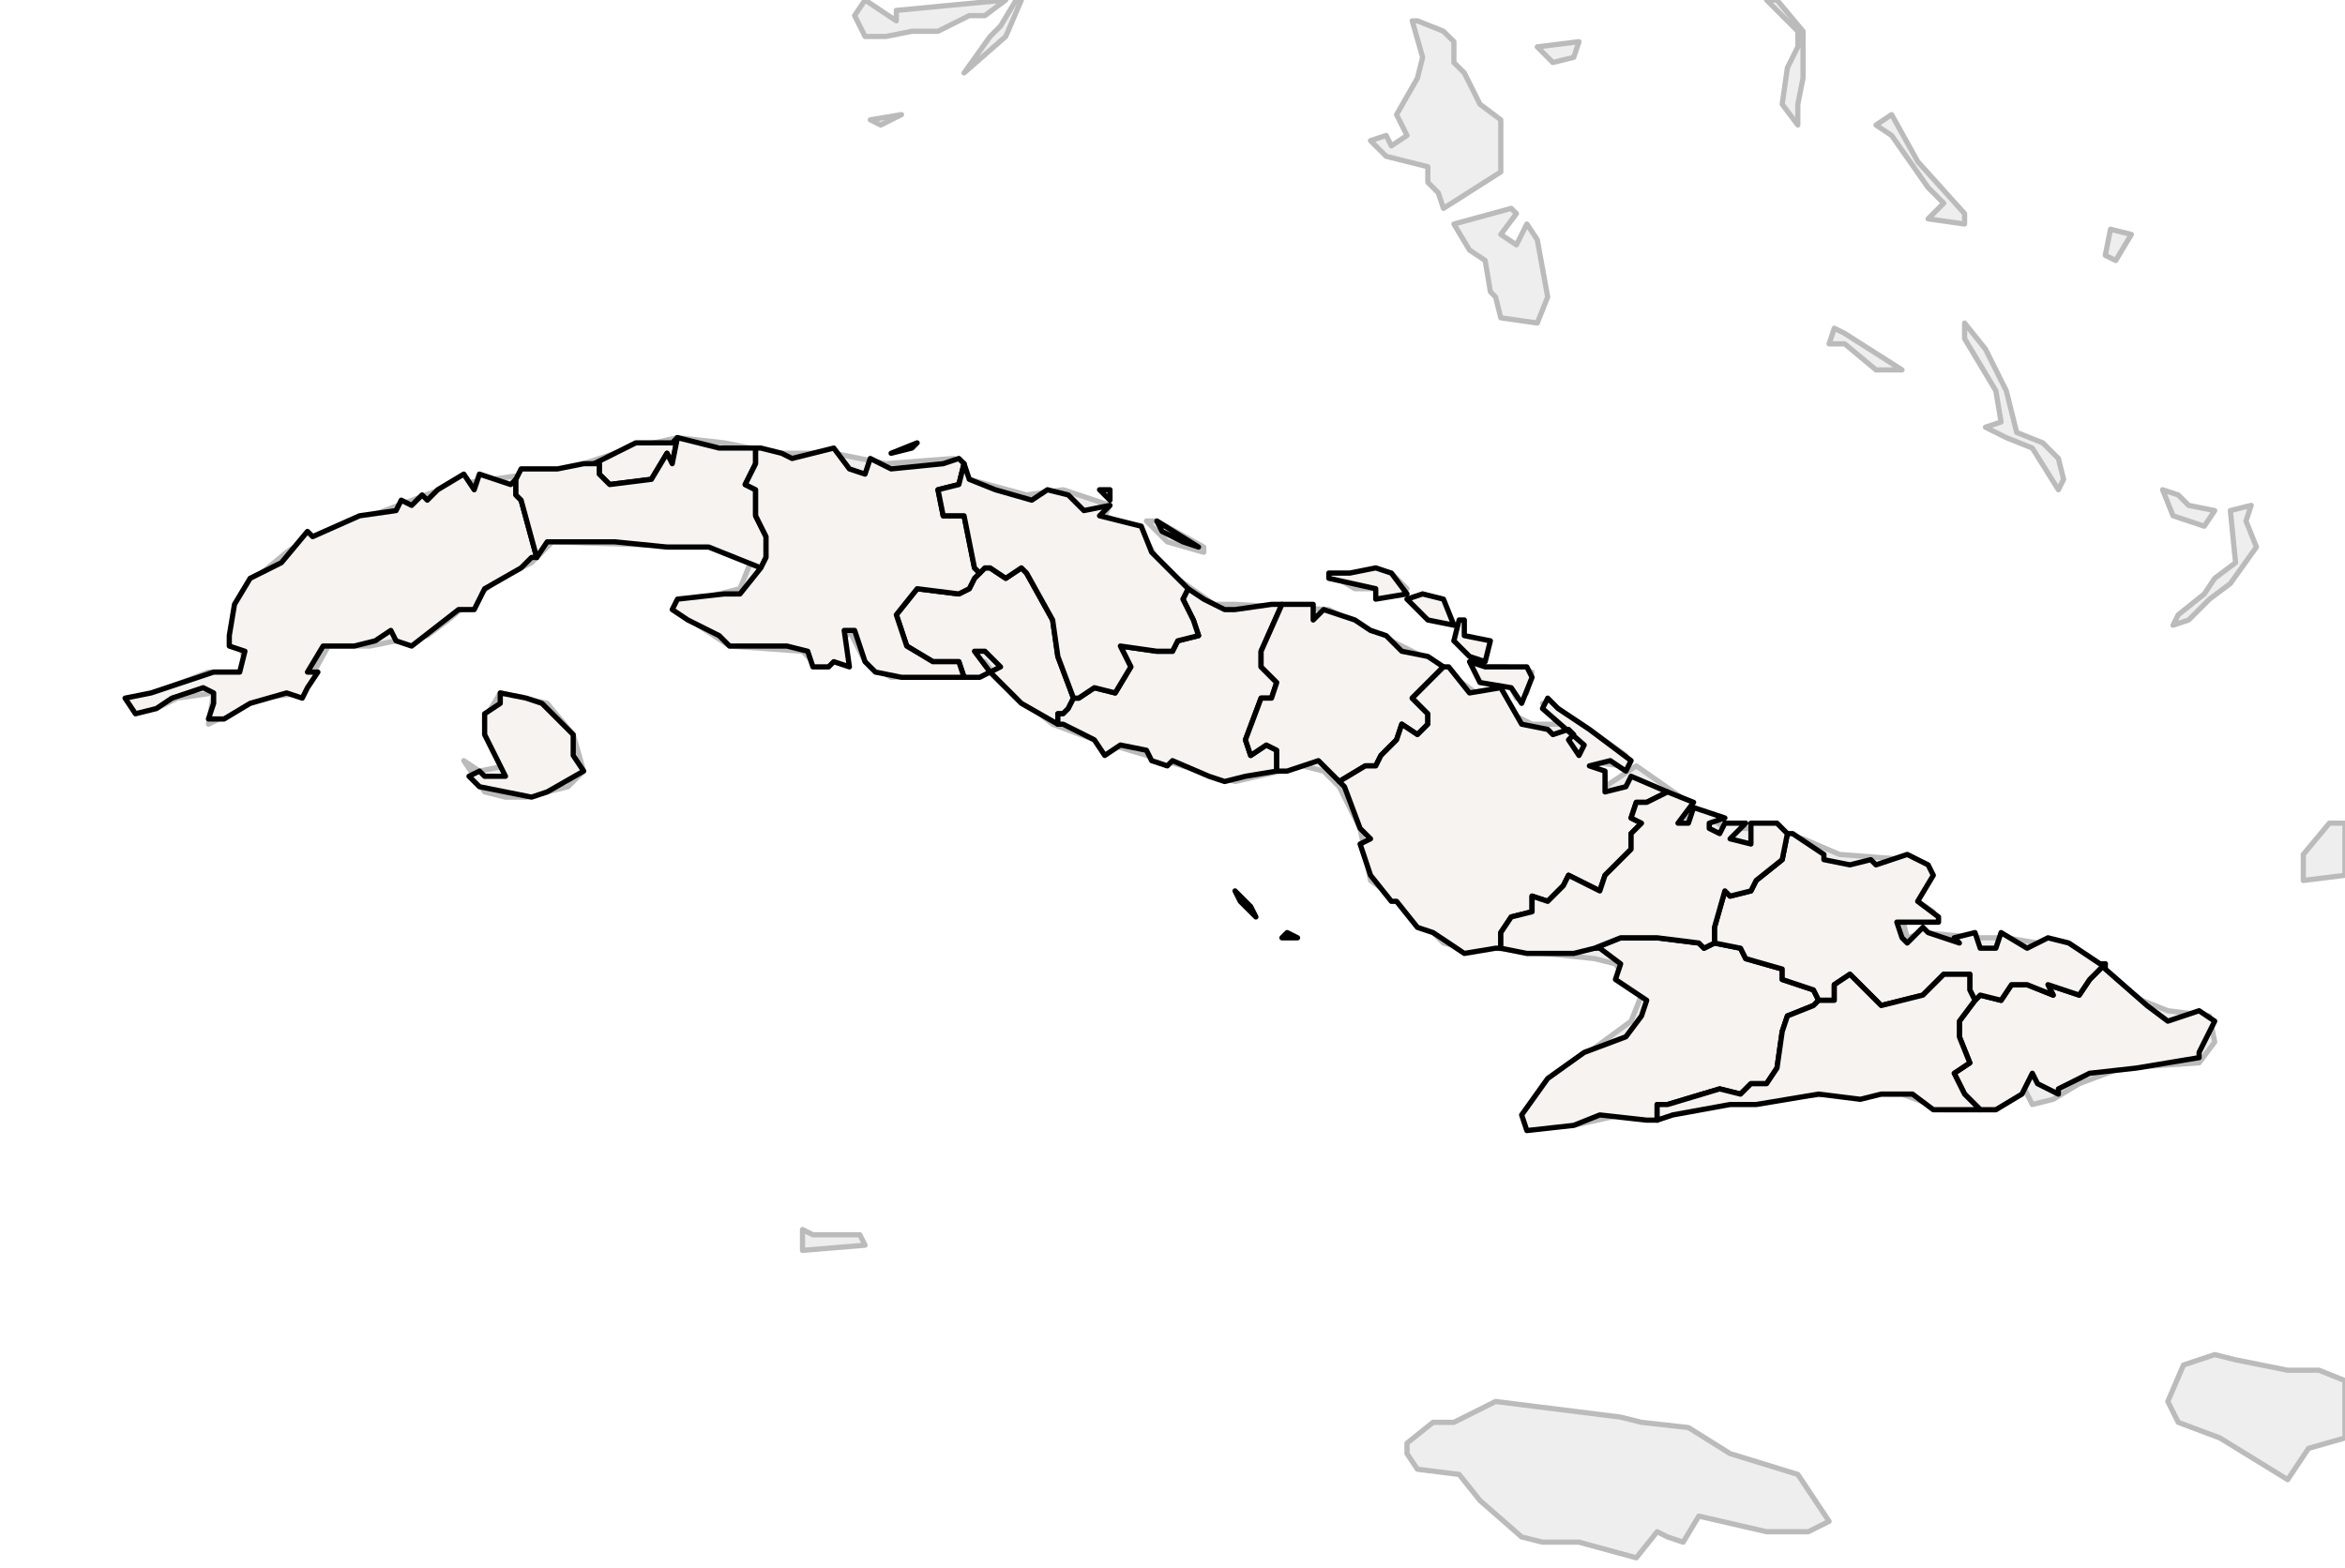 
<svg enable_background="new 0 0 450 301" height="301px" style="stroke-linejoin: round; stroke:#000; fill:#f6f3f0;" version="1.1" viewBox="0 0 450 301" width="450px" xmlns="http://www.w3.org/2000/svg" xmlns:xlink="http://www.w3.org/1999/xlink">
<defs>
<style type="text/css">
<![CDATA[path { fill-rule: evenodd; }
#terra-outros path { fill: #eee; stroke: #bbb; } ]]>
</style>
</defs>
<g id="terra-outros">
<path d="M450,158L447,158L442,164L442,169L450,168L450,158Z M420,119L424,115L428,112L433,105L431,100L432,97L428,98L429,108L425,111L423,114L418,118L417,120L420,119Z M425,98L420,97L418,95L415,94L417,99L423,101L425,98Z M396,92L395,88L392,85L387,83L385,75L381,67L377,62L377,65L383,75L384,81L381,82L385,84L390,86L395,94L396,92Z M365,71L354,64L352,63L351,66L354,66L360,71L365,71Z M409,45L405,44L404,49L406,50L409,45Z M291,41L290,40L279,43L282,48L285,50L286,56L287,57L288,61L295,62L297,57L295,46L293,43L291,47L288,45L291,41Z M377,41L368,31L363,22L360,24L363,26L370,36L373,39L370,42L377,43L377,41Z M302,11L303,8L295,9L298,12L302,11Z M288,23L284,20L281,14L279,12L279,8L277,6L272,4L271,4L273,11L272,15L268,22L270,26L267,28L266,26L263,27L266,30L274,32L274,35L276,37L277,40L288,33L288,23Z M339,0L345,6L345,9L343,13L342,20L345,24L345,20L346,15L346,6L341,0L339,0Z " data-pais="BHS"/>
<path d="M112,148L110,141L105,135L96,133L93,138L93,139L97,147L92,148L89,146L93,152L97,153L101,153L109,151L112,148Z M293,133L294,129L289,128L283,128L284,130L290,132L291,134L293,133Z M285,126L284,123L279,123L285,126Z M279,120L277,116L273,114L270,115L274,118L279,120Z M257,110L255,110L260,113L270,113L267,110L262,110L257,110Z M231,105L222,100L220,100L224,104L231,106L231,105Z M139,85L130,84L121,86L109,90L87,93L58,104L55,106L49,111L46,115L45,120L47,127L46,129L40,129L27,134L30,136L34,134L41,133L40,139L50,134L58,133L63,124L71,124L76,123L78,123L82,122L86,119L92,114L96,111L102,108L106,104L137,105L143,107L144,108L142,113L130,116L134,120L140,124L154,125L157,128L159,128L163,121L166,127L171,130L188,129L189,127L192,131L202,139L210,142L237,150L250,147L254,148L257,151L261,159L263,169L270,174L277,181L281,182L287,182L306,184L310,185L312,188L315,191L313,196L298,207L293,216L302,216L311,214L319,214L327,212L337,211L351,210L365,210L373,213L383,213L387,210L388,208L390,212L394,211L399,208L407,205L422,204L425,200L424,195L416,194L411,192L397,182L385,180L380,180L369,179L366,180L365,176L371,175L368,173L370,169L369,166L366,165L353,164L346,161L338,159L331,159L327,156L323,157L324,154L314,147L308,151L308,149L304,146L311,147L312,145L305,140L299,136L296,135L299,139L294,139L286,135L275,127L255,117L237,116L233,116L223,109L219,102L212,99L213,97L204,94L197,95L186,92L183,88L170,89L160,87L149,87L139,85Z " data-pais="CUB"/>
<path d="M156,237L154,236L154,240L166,239L165,237L159,237L156,237Z " data-pais="CYM"/>
<path d="M450,265L445,263L439,263L429,261L425,260L419,262L416,269L418,273L426,276L439,284L443,278L450,276L450,265Z " data-pais="HTI"/>
<path d="M314,299L318,294L320,295L323,296L326,291L339,294L347,294L351,292L345,283L332,279L324,274L315,273L311,272L303,271L287,269L279,273L275,273L270,277L270,279L272,282L280,283L284,288L292,295L296,296L303,296L314,299Z " data-pais="JAM"/>
<path d="M169,24L173,22L167,23L169,24Z M195,0L192,5L190,7L185,14L193,7L196,0L195,0Z M166,0L164,3L166,7L170,7L175,6L180,6L186,3L189,3L193,0L172,2L172,4L166,0Z " data-pais="USA"/>
</g>
<g id="terra">
<path d="M206,134L203,126L202,119L197,110L196,109L193,111L190,109L189,109L188,110L187,111L186,113L184,114L176,113L172,118L174,124L179,127L184,127L185,130L188,130L190,129L187,125L189,125L192,128L190,129L196,135L203,139L203,139L203,137L204,137L205,136L206,134L206,134Z " data-fips="CU08"  data-atualpais="CUB" data-name="Cienfuegos"/>
<path d="M101,134L96,133L96,135L93,137L93,141L97,149L93,149L92,148L90,149L92,151L102,153L105,152L112,148L110,145L110,141L104,135L101,134Z " data-fips="CU04"  data-atualpais="CUB" data-name="Isla de la Juventud"/>
<path d="M103,107L100,96L99,95L99,92L98,93L92,91L91,94L89,91L84,94L82,96L81,95L79,97L77,96L76,98L69,99L60,103L59,102L54,108L48,111L45,116L44,122L44,124L47,125L46,129L41,129L38,130L29,133L24,134L26,137L30,136L33,134L39,132L41,133L41,135L40,138L43,138L48,135L55,133L58,134L59,132L61,129L59,129L62,124L68,124L72,123L75,121L76,123L79,124L88,117L91,117L93,113L100,109L102,107L103,107Z " data-fips="CU01"  data-atualpais="CUB" data-name="Pinar del Ro"/>
<path d="M228,113L227,115L229,119L230,122L226,123L225,125L222,125L215,124L217,128L214,133L210,132L207,134L206,134L205,136L204,137L203,137L203,139L204,139L210,142L212,145L215,143L220,144L221,146L224,147L225,146L232,149L235,150L239,149L245,148L245,148L245,144L243,143L240,145L239,142L242,134L244,134L245,131L242,128L242,125L246,116L244,116L237,117L235,117L231,115L228,113Z " data-fips="CU14"  data-atualpais="CUB" data-name="Sancti Spritus"/>
<path d="M247,179L246,180L249,180L247,179Z M237,171L238,173L241,176L240,174L237,171Z M245,148L247,148L253,146L257,150L257,150L262,147L264,147L265,145L268,142L269,139L272,141L274,139L274,137L271,134L272,133L277,128L277,128L274,126L269,125L266,122L263,121L260,119L254,117L252,119L252,116L250,116L246,116L242,125L242,128L245,131L244,134L242,134L239,142L240,145L243,143L245,144L245,148L245,148Z M267,110L264,109L259,110L255,110L255,111L264,113L264,115L270,114L267,110Z " data-fips="CU05" data-fips-="CU07" data-atualpais="CUB" data-name="Ciego de vila"/>
<path d="M277,128L272,133L271,134L274,137L274,139L272,141L269,139L268,142L265,145L264,147L262,147L257,150L258,151L261,159L263,161L261,162L263,168L267,173L268,173L272,178L275,179L281,183L287,182L288,182L288,179L290,176L294,175L294,172L297,173L299,171L300,170L301,168L307,171L308,168L313,163L313,160L315,158L313,157L314,154L316,154L320,152L320,152L313,149L312,151L308,152L308,148L305,147L309,146L312,148L313,146L305,140L299,136L297,134L296,136L304,143L303,145L301,142L302,141L301,140L298,141L297,140L292,139L288,132L282,133L278,128L278,128L277,128Z M285,128L282,127L284,131L290,132L292,135L294,130L293,128L290,128L285,128Z M281,122L281,119L280,119L279,123L282,126L285,127L286,123L281,122Z M273,114L270,115L274,119L279,120L277,115L273,114Z " data-fips="CU05"  data-atualpais="CUB" data-name="Camagey"/>
<path d="M383,213L388,210L390,206L391,208L395,210L395,209L401,206L410,205L416,204L422,203L422,202L425,196L422,194L416,196L412,193L404,186L404,185L401,188L399,191L393,189L394,191L389,189L386,189L384,192L380,191L379,192L379,192L376,196L376,199L378,204L375,206L377,210L380,213L383,213Z " data-fips="CU10"  data-atualpais="CUB" data-name="Guantnamo"/>
<path d="M327,182L326,181L318,180L311,180L306,182L307,182L311,185L310,188L316,192L315,195L312,199L304,202L297,207L292,214L293,217L302,216L307,214L316,215L318,215L318,212L320,212L330,209L334,210L336,208L339,208L341,205L342,198L343,195L348,193L349,192L348,190L342,188L342,186L335,184L334,182L329,181L329,181L327,182Z " data-fips="CU09"  data-atualpais="CUB" data-name="Granma"/>
<path d="M343,160L342,165L337,169L336,171L332,172L331,171L329,178L329,181L329,181L329,181L334,182L335,184L342,186L342,188L348,190L349,192L350,192L352,192L352,189L355,187L361,193L369,191L373,187L378,187L378,190L379,192L380,191L384,192L386,189L389,189L394,191L393,189L399,191L401,188L404,185L403,185L397,181L393,180L389,182L384,179L383,182L380,182L379,179L375,180L376,181L370,179L369,178L366,181L365,180L364,177L372,177L372,176L368,173L371,168L370,166L366,164L360,166L359,165L355,166L350,165L350,164L344,160L343,160Z " data-fips="CU12"  data-atualpais="CUB" data-name="Holgun"/>
<path d="M343,160L341,158L336,158L336,162L332,161L335,158L331,158L330,160L328,159L328,158L331,157L325,155L324,158L322,158L325,154L320,152L320,152L316,154L314,154L313,157L315,158L313,160L313,163L308,168L307,171L301,168L300,170L299,171L297,173L294,172L294,175L290,176L288,179L288,182L288,182L293,183L302,183L306,182L306,182L311,180L318,180L326,181L327,182L329,181L329,181L329,178L331,171L332,172L336,171L337,169L342,165L343,160L343,160Z " data-fips="CU13" data-fips-="CU05" data-atualpais="CUB" data-name="Las Tunas"/>
<path d="M378,190L378,187L373,187L369,191L361,193L355,187L352,189L352,192L350,192L349,192L348,193L343,195L342,198L341,205L339,208L336,208L334,210L330,209L320,212L318,212L318,215L321,214L332,212L337,212L349,210L357,211L361,210L367,210L371,213L380,213L380,213L377,210L375,206L378,204L376,199L376,196L379,192L379,192L378,190Z " data-fips="CU15"  data-atualpais="CUB" data-name="Santiago de Cuba"/>
<path d="M129,85L124,85L122,85L114,89L114,89L115,89L115,91L117,93L125,92L128,87L129,89L130,84L129,85Z " data-fips="CU02"  data-atualpais="CUB" data-name="Ciudad de la Habana"/>
<path d="M130,84L129,89L128,87L125,92L117,93L115,91L115,89L114,89L112,89L107,90L100,90L99,92L99,92L99,95L100,96L103,107L103,107L105,104L113,104L118,104L128,105L136,105L146,109L146,109L147,107L147,103L145,99L145,94L143,93L145,89L145,86L139,86L138,86L130,84L130,84Z " data-fips="CU11"  data-atualpais="CUB" data-name="La Habana"/>
<path d="M176,85L171,87L175,86L176,85Z M145,86L145,89L143,93L145,94L145,99L147,103L147,107L146,109L146,109L142,114L139,114L130,115L129,117L132,119L138,122L140,124L151,124L155,125L156,128L159,128L160,127L163,128L162,121L164,121L166,127L168,129L173,130L179,130L183,130L185,130L184,127L179,127L174,124L172,118L176,113L184,114L186,113L187,111L188,110L187,109L185,99L181,99L180,94L184,93L185,89L185,89L184,88L181,89L171,90L167,88L166,91L163,90L160,86L152,88L150,87L146,86L145,86Z " data-fips="CU03"  data-atualpais="CUB" data-name="Matanzas"/>
<path d="M222,100L223,102L227,104L230,105L222,100Z M213,96L213,94L211,94L213,96Z M185,89L184,93L180,94L181,99L185,99L187,109L188,110L189,109L190,109L193,111L196,109L197,110L202,119L203,126L206,134L206,134L207,134L210,132L214,133L217,128L215,124L222,125L225,125L226,123L230,122L229,119L227,115L228,113L228,113L221,106L219,101L211,99L213,97L208,98L205,95L201,94L198,96L191,94L186,92L185,89Z " data-fips="CU16"  data-atualpais="CUB" data-name="Villa Clara"/>
</g>
</svg>